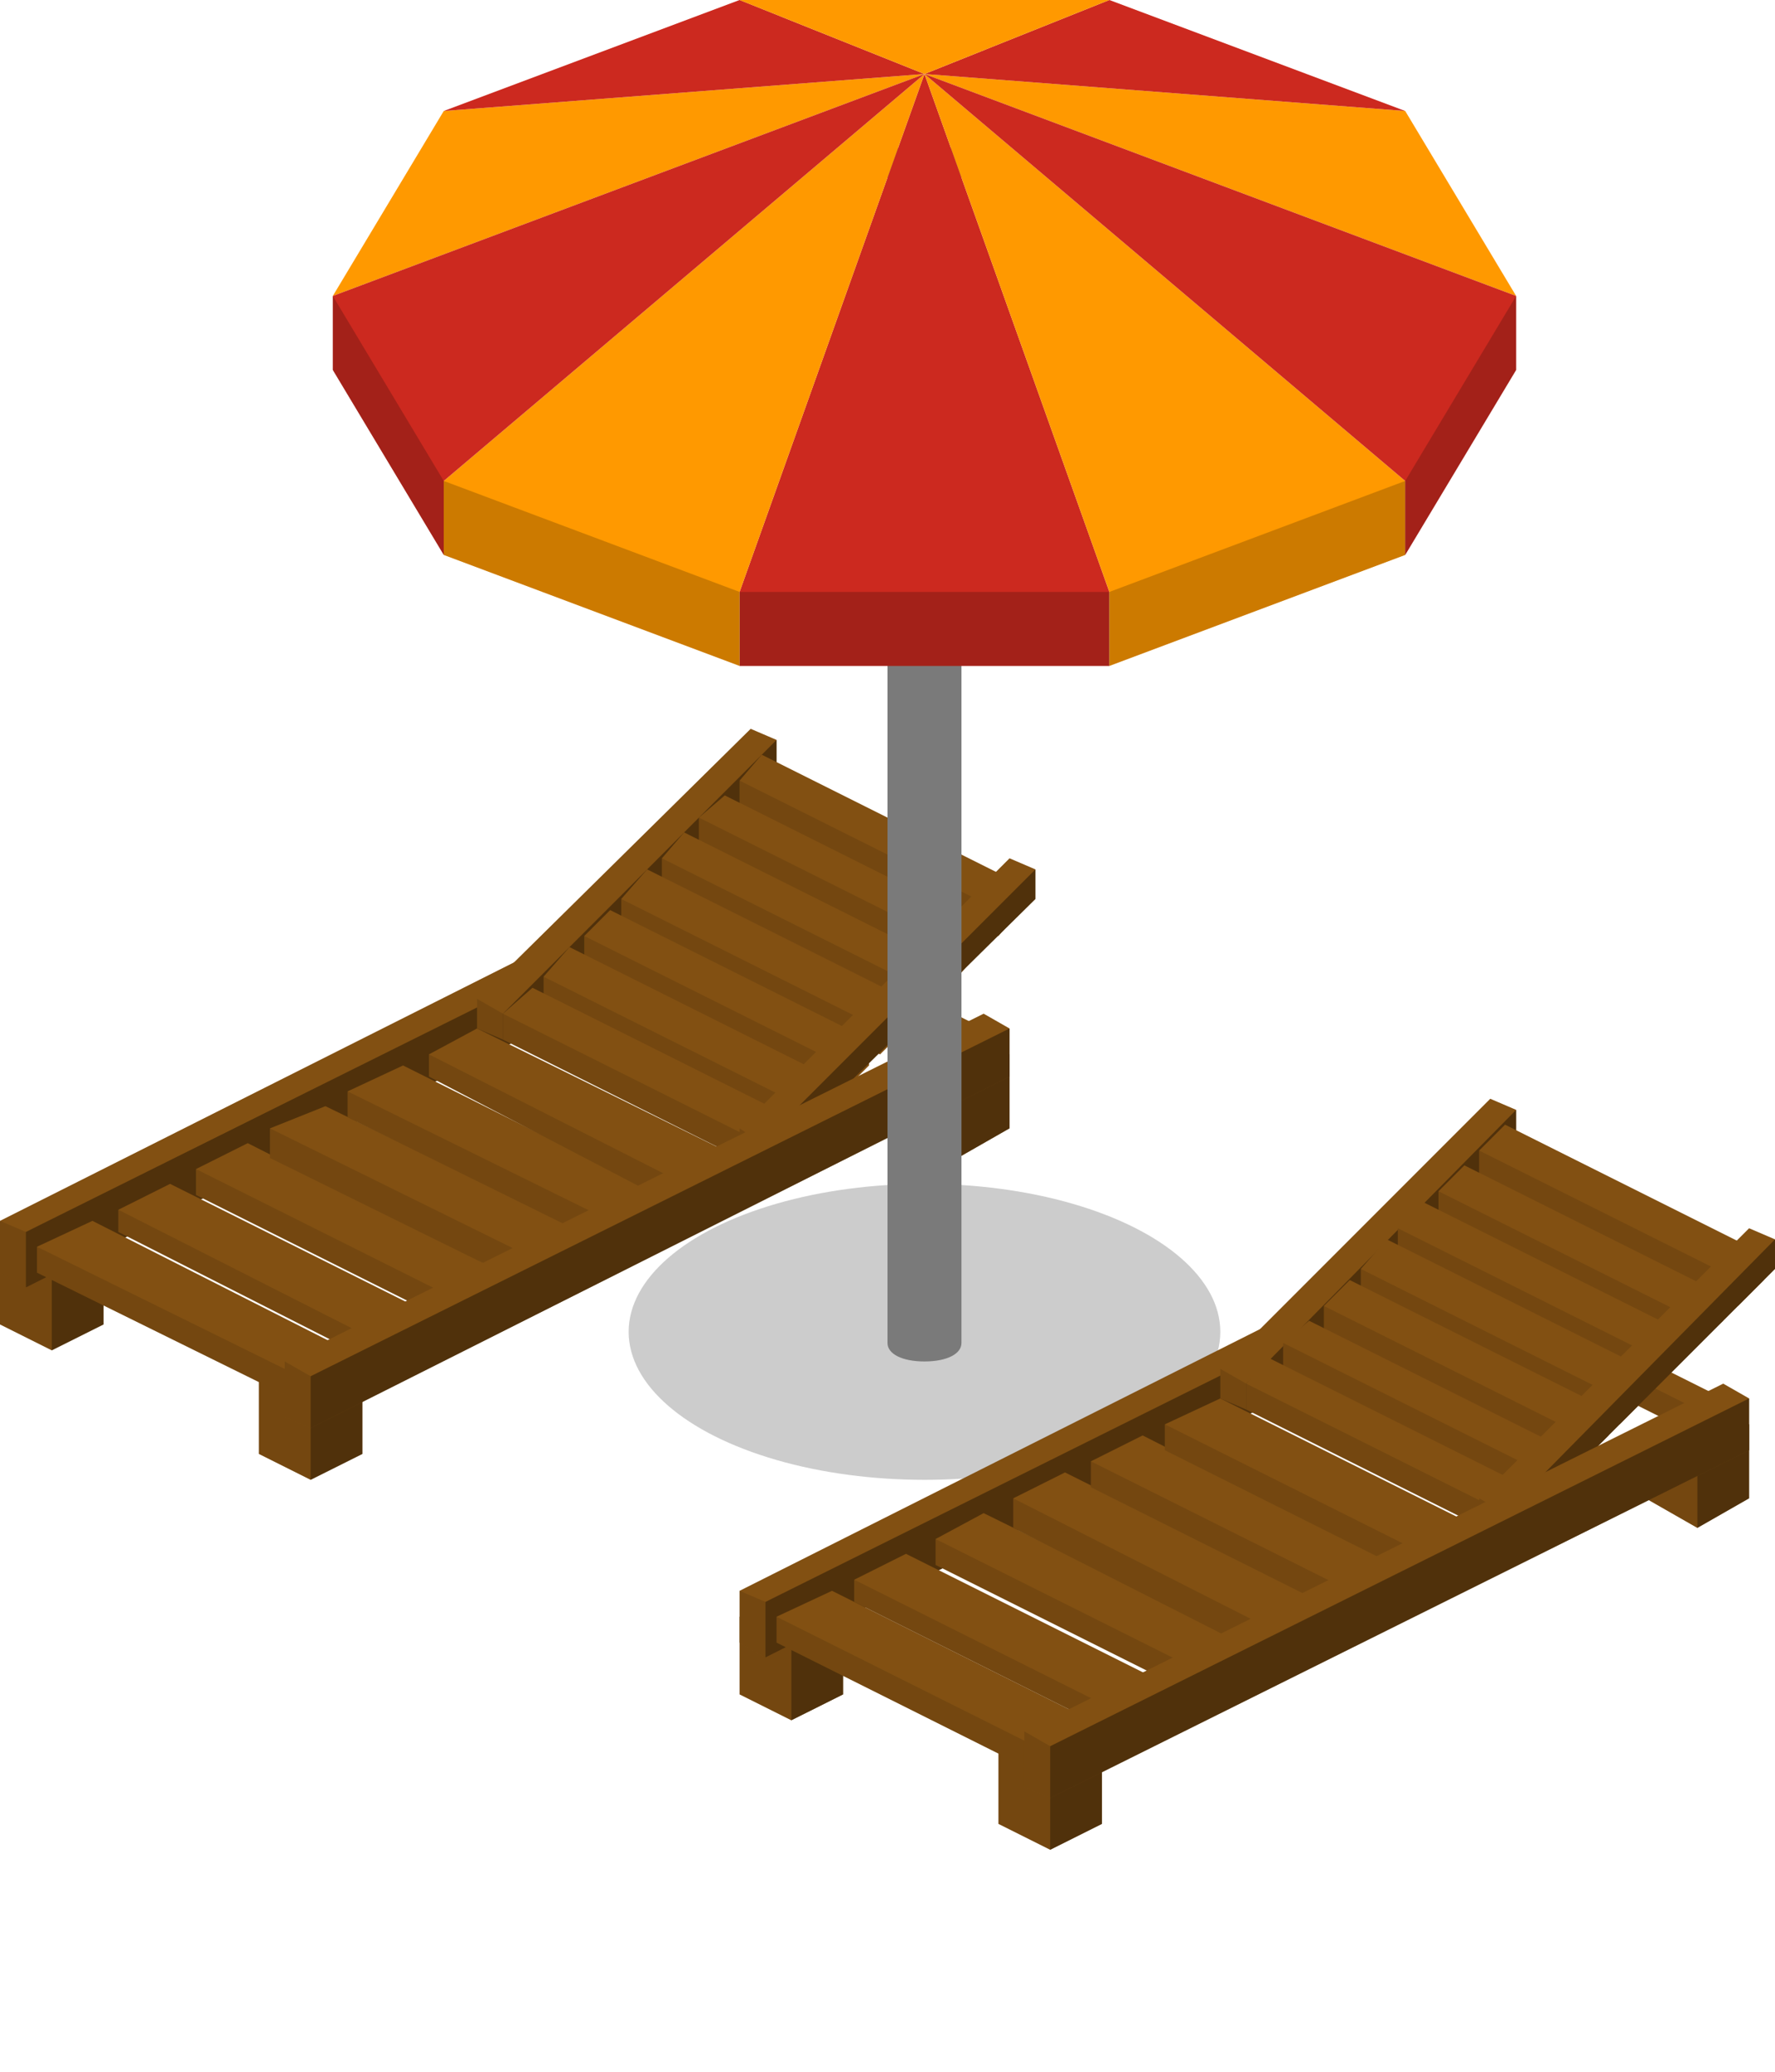 <svg enable-background="new 0 0 48 56" viewBox="0 0 48 56" xmlns="http://www.w3.org/2000/svg"><path d="m2.8 33.7-1.4-.7-1.4.7v2.1l1.4.7 1.4-.7z" fill="#825012"/><path d="m0 33.7 1.4.7v2.1l-1.4-.7z" opacity=".11"/><path d="m2.8 33.7-1.4.7v2.1l1.4-.7z" opacity=".39"/><path d="m9.8 37.2-1.4-.7-1.4.7v2.1l1.4.7 1.4-.7z" fill="#825012"/><path d="m7 37.2 1.4.7v2.1l-1.4-.7z" opacity=".11"/><path d="m9.8 37.2-1.4.7v2.1l1.4-.7z" opacity=".39"/><path d="m27.3 28.5-1.4-.7-1.4.7v2l1.4.8 1.4-.8z" fill="#825012"/><path d="m24.5 28.5 1.4.6v2.2l-1.4-.8z" opacity=".11"/><path d="m27.3 28.5-1.4.6v2.2l1.4-.8z" opacity=".39"/><path d="m19.6 23.9-.7-.4-18.9 9.5v1.4l.7.4 18.9-9.5z" fill="#825012"/><path d="m0 33 .7.3v1.5l-.7-.4z" opacity=".11"/><path d="m19.6 23.9-18.9 9.4v1.5l18.9-9.5z" opacity=".39"/><path d="m9.4 36.5-6.9-3.5-1.5.7v.7l7.1 3.5 1.3-.7z" fill="#825012"/><path d="m1 33.7 7.1 3.5v.7l-7.1-3.5z" opacity=".11"/><path d="m11.6 35.5-7-3.5-1.4.7v.6l6.9 3.5 1.5-.6z" fill="#825012"/><path d="m3.2 32.7 6.9 3.5v.6l-6.9-3.5z" opacity=".11"/><path d="m13.6 34.4-6.9-3.5-1.4.7v.7l7 3.5 1.3-.7z" fill="#825012"/><path d="m5.3 31.6 7 3.5v.7l-7-3.5z" opacity=".11"/><path d="m15.8 33.3-7-3.4-1.5.6v.8l7.1 3.5 1.4-.8z" fill="#825012"/><path d="m7.3 30.5 7.1 3.5v.8l-7.1-3.5z" opacity=".11"/><path d="m17.9 32.3-7-3.5-1.5.7v.7l7.1 3.5 1.4-.7z" fill="#825012"/><path d="m9.4 29.5 7.1 3.5v.7l-7.1-3.5z" opacity=".11"/><path d="m20 31.3-7.1-3.5-1.3.7v.6l6.9 3.6 1.5-.7z" fill="#825012"/><path d="m11.6 28.5 6.9 3.5v.7l-6.9-3.6z" opacity=".11"/><path d="m26.6 27.8-7-3.5-.7.3v.7l7 3.5.7-.3z" fill="#825012"/><path d="m18.9 24.6 7 3.5v.7l-7-3.5z" opacity=".11"/><path d="m26.6 27.8-.7.3v.7l.7-.3z" opacity=".39"/><path d="m21 20-.7-.3-7.4 7.3v.8l.7.3 7.4-7.3z" fill="#825012"/><path d="m12.9 27 .7.4v.7l-.7-.3z" opacity=".11"/><path d="m21 20-7.4 7.4v.7l7.4-7.3z" opacity=".39"/><path d="m27.6 23.9-7-3.5-.6.7v.7l7 3.5.6-.7z" fill="#825012"/><path d="m20 21.1 7 3.5v.7l-7-3.5z" opacity=".11"/><path d="m26.6 25-7-3.5-.7.6v.8l7 3.5.7-.8z" fill="#825012"/><path d="m18.9 22.1 7 3.5v.8l-7-3.5z" opacity=".11"/><path d="m25.5 26-7-3.5-.6.7v.7l7 3.5.6-.7z" fill="#825012"/><path d="m17.9 23.2 7 3.5v.7l-7-3.5z" opacity=".11"/><path d="m24.5 27-7-3.5-.7.8v.7l7 3.5.7-.7z" fill="#825012"/><path d="m16.8 24.3 7 3.5v.7l-7-3.5z" opacity=".11"/><path d="m23.5 28.1-7-3.5-.7.7v.7l7 3.5.7-.7z" fill="#825012"/><path d="m15.8 25.3 7 3.5v.7l-7-3.5z" opacity=".11"/><path d="m22.4 29.1-7-3.5-.7.8v.6l7 3.5.7-.6z" fill="#825012"/><path d="m14.7 26.4 7 3.5v.6l-7-3.5z" opacity=".11"/><path d="m21.4 30.2-7-3.5-.8.7v.7l7 3.5.8-.7z" fill="#825012"/><path d="m13.6 27.4 7 3.5v.7l-7-3.5z" opacity=".11"/><path d="m28 23.5-.7-.3-7.3 7.3v.8l.6.3 7.4-7.3z" fill="#825012"/><path d="m20 30.5.6.4v.7l-.6-.3z" opacity=".11"/><path d="m28 23.5-7.4 7.4v.7l7.4-7.3z" opacity=".39"/><path d="m27.3 27.8-.7-.4-18.9 9.4v1.5l.7.3 18.9-9.5z" fill="#825012"/><path d="m7.7 36.8.7.4v1.4l-.7-.3z" opacity=".11"/><path d="m27.3 27.8-18.9 9.4v1.4l18.9-9.5z" opacity=".39"/><ellipse cx="25" cy="36" opacity=".2" rx="8" ry="4"/><path d="m26 4h-2v32.3c0 .3.4.5 1 .5s1-.2 1-.5c0-.1 0-32.3 0-32.3z" fill="#999"/><path d="m26 4h-2v32.3c0 .3.4.5 1 .5s1-.2 1-.5c0-.1 0-32.3 0-32.3z" opacity=".2"/><path d="m22.8 43.7-1.4-.7-1.4.7v2.1l1.4.7 1.4-.7z" fill="#825012"/><path d="m20 43.7 1.4.7v2.1l-1.4-.7z" opacity=".11"/><path d="m22.8 43.7-1.4.7v2.1l1.4-.7z" opacity=".39"/><path d="m29.8 47.2-1.4-.7-1.4.7v2.1l1.4.7 1.4-.7z" fill="#825012"/><path d="m27 47.2 1.4.7v2.1l-1.4-.7z" opacity=".11"/><path d="m29.8 47.2-1.4.7v2.1l1.4-.7z" opacity=".39"/><path d="m47.3 38.5-1.4-.7-1.4.7v2l1.4.8 1.4-.8z" fill="#825012"/><path d="m44.5 38.5 1.4.7v2.1l-1.4-.8z" opacity=".11"/><path d="m47.3 38.5-1.4.7v2.1l1.4-.8z" opacity=".39"/><path d="m39.6 33.9-.7-.4-18.9 9.5v1.4l.7.4 18.9-9.5z" fill="#825012"/><path d="m20 43 .7.3v1.5l-.7-.4z" opacity=".11"/><path d="m39.6 33.9-18.9 9.4v1.5l18.9-9.5z" opacity=".39"/><path d="m29.5 46.5-7-3.5-1.5.7v.7l7 3.5 1.5-.7z" fill="#825012"/><path d="m21 43.7 7 3.5v.7l-7-3.5z" opacity=".11"/><path d="m31.5 45.5-7-3.5-1.4.7v.6l7 3.5 1.4-.6z" fill="#825012"/><path d="m23.1 42.7 7 3.5v.6l-7-3.5z" opacity=".11"/><path d="m33.7 44.4-7.1-3.5-1.3.7v.7l7 3.5 1.4-.7z" fill="#825012"/><path d="m25.3 41.6 7 3.5v.7l-7-3.5z" opacity=".11"/><path d="m35.8 43.3-7-3.5-1.4.7v.8l6.9 3.5 1.5-.8z" fill="#825012"/><path d="m27.4 40.5 6.9 3.5v.8l-6.9-3.5z" opacity=".11"/><path d="m37.8 42.3-6.9-3.5-1.4.7v.7l7 3.5 1.3-.7z" fill="#825012"/><path d="m29.5 39.5 7 3.5v.7l-7-3.5z" opacity=".11"/><path d="m40 41.3-7-3.5-1.5.7v.7l7 3.5 1.5-.7z" fill="#825012"/><path d="m31.5 38.5 7 3.5v.7l-7-3.5z" opacity=".11"/><path d="m46.6 37.8-7-3.5-.7.3v.7l7 3.5.7-.3z" fill="#825012"/><path d="m38.9 34.6 7 3.5v.7l-7-3.5z" opacity=".11"/><path d="m46.6 37.8-.7.3v.7l.7-.3z" opacity=".39"/><path d="m41 30-.7-.3-7.3 7.3v.8l.7.3 7.3-7.3z" fill="#825012"/><path d="m33 37 .7.4v.7l-.7-.3z" opacity=".11"/><path d="m41 30-7.3 7.4v.7l7.3-7.3z" opacity=".39"/><path d="m47.7 33.9-7-3.5-.7.7v.7l7 3.5.7-.7z" fill="#825012"/><path d="m40 31.1 7 3.5v.7l-7-3.5z" opacity=".11"/><path d="m46.6 35-7-3.5-.7.7v.6l7 3.5.7-.6z" fill="#825012"/><path d="m38.9 32.2 7 3.5v.6l-7-3.5z" opacity=".11"/><path d="m45.5 36-7-3.5-.7.7v.7l7 3.5.7-.7z" fill="#825012"/><path d="m37.8 33.2 7 3.5v.7l-7-3.5z" opacity=".11"/><path d="m44.5 37-7-3.5-.7.8v.7l7 3.5.7-.7z" fill="#825012"/><path d="m36.8 34.3 7 3.5v.7l-7-3.5z" opacity=".11"/><path d="m43.5 38.1-7-3.5-.7.7v.7l7 3.5.7-.7z" fill="#825012"/><path d="m35.8 35.3 7 3.5v.7l-7-3.5z" opacity=".11"/><path d="m42.4 39.2-7-3.5-.7.6v.7l7 3.5.7-.7z" fill="#825012"/><path d="m34.7 36.3 7 3.5v.7l-7-3.5z" opacity=".11"/><path d="m41.3 40.2-7-3.5-.6.7v.7l7 3.5.6-.7z" fill="#825012"/><path d="m33.7 37.4 7 3.5v.7l-7-3.5z" opacity=".11"/><path d="m48 33.5-.7-.3-7.3 7.3v.8l.7.3 7.3-7.3z" fill="#825012"/><path d="m40 40.5.7.4v.7l-.7-.3z" opacity=".11"/><path d="m48 33.5-7.3 7.4v.7l7.3-7.3z" opacity=".39"/><path d="m47.3 37.8-.7-.4-18.9 9.4v1.5l.7.3 18.9-9.4z" fill="#825012"/><path d="m27.7 46.8.7.4v1.4l-.7-.3z" opacity=".11"/><path d="m47.3 37.8-18.9 9.4v1.4l18.9-9.4z" opacity=".39"/><path d="m25 2 13 1 3 5z" fill="#f90"/><path d="m25 2 13 1-8-3z" fill="#cc291f"/><path d="m25 2-13 1-3 5z" fill="#f90"/><path d="m25 2-13 1 8-3z" fill="#cc291f"/><path d="m25 2-5-2h10z" fill="#f90"/><path d="m25 2-5 14v2h10v-2z" fill="#cc291f"/><path d="m25 2 5 14v2l8-3v-2z" fill="#f90"/><path d="m25 2 13 11v2l3-5v-2z" fill="#cc291f"/><path d="m12 13v2l8 3v-2l5-14z" fill="#f90"/><path d="m9 8v2l3 5v-2l13-11z" fill="#cc291f"/><path d="m38 13-8 3h-10l-8-3-3-5v2l3 5 8 3h10l8-3 3-5v-2z" opacity=".2"/></svg>